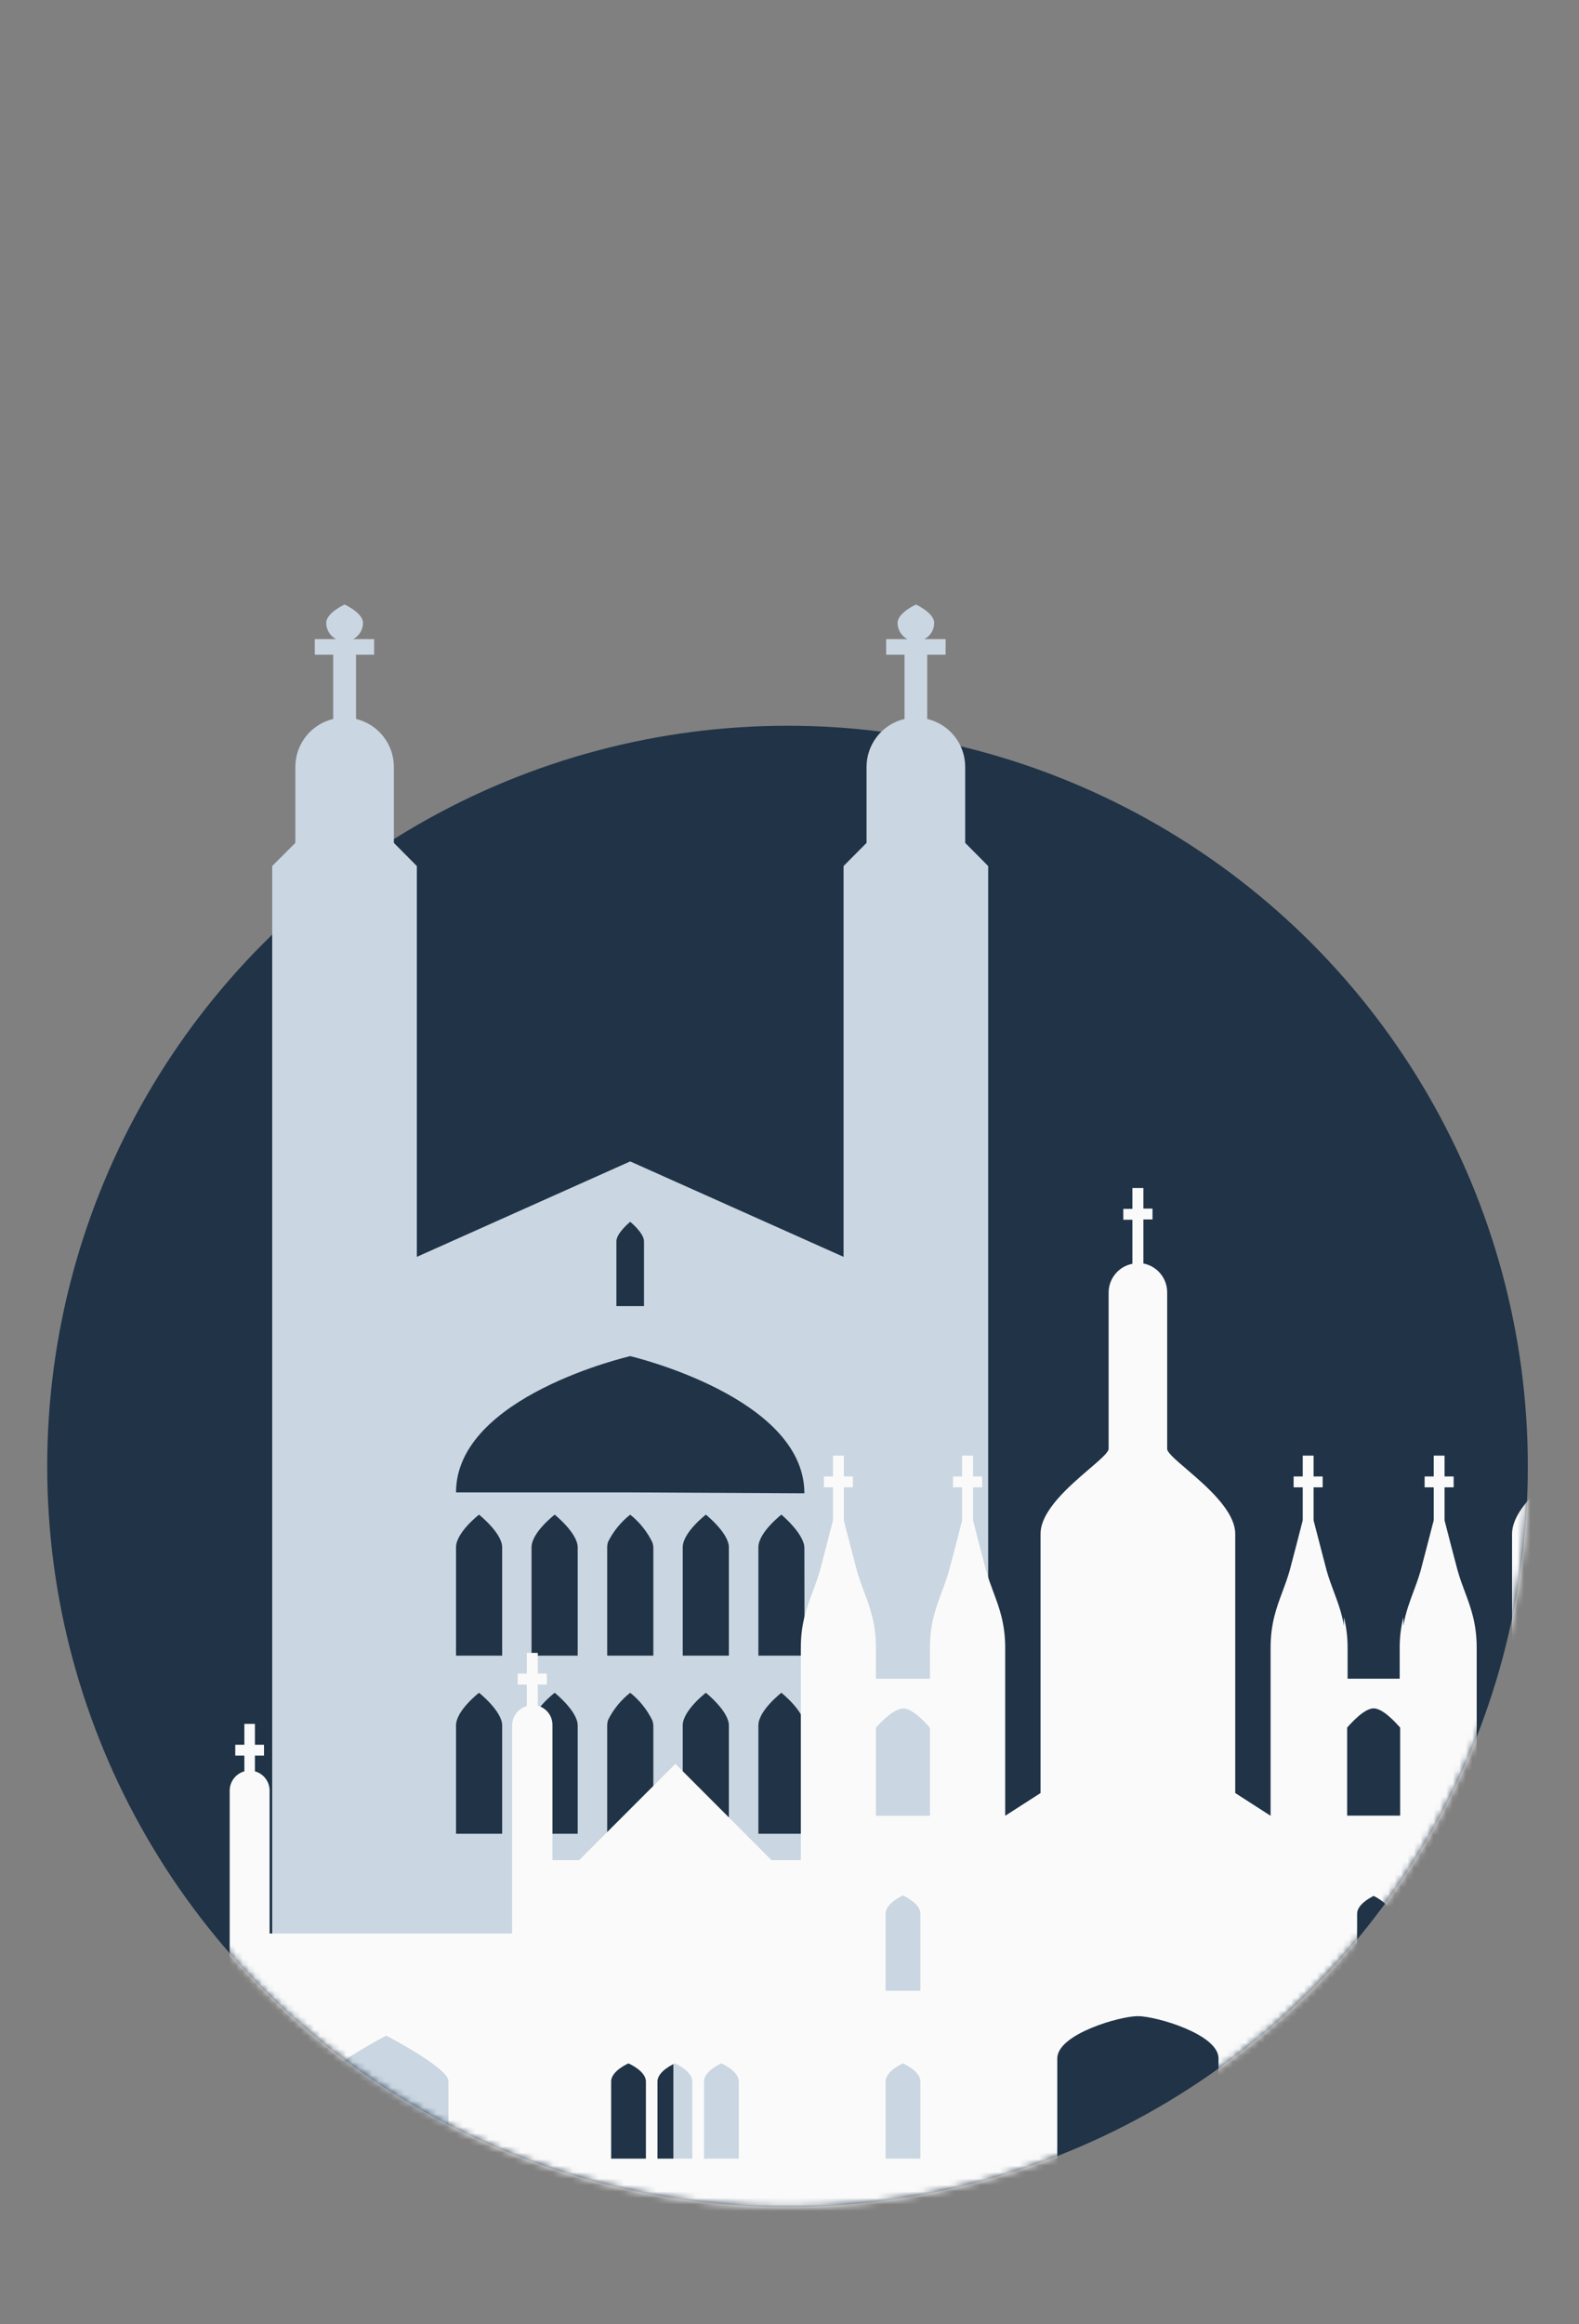 <svg width="244" height="359" viewBox="0 0 244 359" fill="none" xmlns="http://www.w3.org/2000/svg">
<rect x="0" y="0" width="244" height="359" fill="#808080" stroke="none"/>
<circle cx="121.694" cy="226.499" r="114.398" fill="#203347"/>
<mask id="mask0_837_180143" style="mask-type:alpha" maskUnits="userSpaceOnUse" x="7" y="26" width="230" height="315">
<path fill-rule="evenodd" clip-rule="evenodd" d="M236.092 26.125H32.619V154.712C16.78 174.341 7.296 199.312 7.296 226.499C7.296 289.679 58.514 340.897 121.694 340.897C184.874 340.897 236.092 289.679 236.092 226.499C236.092 207.515 231.468 189.611 223.284 173.852H236.092V26.125Z" fill="#C4C4C4"/>
</mask>
<g mask="url(#mask0_837_180143)">
<path d="M149.151 130.196V118.458C149.15 116.743 148.57 115.079 147.505 113.734C146.439 112.39 144.951 111.446 143.282 111.053V101.126H146.125V98.719H142.846C143.304 98.482 143.688 98.124 143.955 97.683C144.222 97.242 144.362 96.735 144.359 96.22C144.359 94.661 141.539 93.377 141.539 93.377C141.539 93.377 138.697 94.661 138.697 96.22C138.699 96.734 138.841 97.238 139.108 97.678C139.374 98.119 139.755 98.478 140.21 98.719H136.931V101.126H139.774V111.053C138.105 111.446 136.617 112.39 135.551 113.734C134.486 115.079 133.906 116.743 133.905 118.458V130.196L130.352 133.773V194.137L97.384 179.395L64.416 194.137V133.773L60.863 130.196V118.458C60.863 116.746 60.286 115.084 59.225 113.74C58.165 112.397 56.682 111.45 55.017 111.053V101.126H57.814V98.719H54.581C55.036 98.478 55.417 98.119 55.683 97.678C55.95 97.238 56.092 96.734 56.094 96.22C56.094 94.661 53.251 93.377 53.251 93.377C53.251 93.377 50.409 94.661 50.409 96.22C50.411 96.734 50.553 97.238 50.82 97.678C51.086 98.119 51.467 98.478 51.922 98.719H48.643V101.126H51.486V111.053C49.821 111.45 48.338 112.397 47.277 113.74C46.217 115.084 45.64 116.746 45.64 118.458V130.196L42.063 133.773V341.62H90.965V317.273C90.965 314.086 97.522 309.959 97.522 309.959C97.522 309.959 104.055 314.086 104.055 317.273V341.62H152.704V133.773L149.151 130.196ZM95.252 191.753C95.252 190.446 97.384 188.726 97.384 188.726C97.384 188.726 99.516 190.446 99.516 191.753V201.748H95.252V191.753ZM77.599 283.25H70.469V266.514C70.469 264.222 74.022 261.471 74.022 261.471C74.022 261.471 77.599 264.313 77.599 266.514V283.25ZM77.599 255.739H70.469V239.003C70.469 236.71 74.022 233.959 74.022 233.959C74.022 233.959 77.599 236.802 77.599 239.003V255.739ZM89.268 283.25H82.138V266.514C82.138 264.222 85.715 261.471 85.715 261.471C85.715 261.471 89.268 264.313 89.268 266.514V283.25ZM89.268 255.739H82.138V239.003C82.138 236.71 85.715 233.959 85.715 233.959C85.715 233.959 89.268 236.802 89.268 239.003V255.739ZM100.96 283.25H93.83V266.514C93.833 266.226 93.879 265.94 93.968 265.666C94.782 264.032 95.949 262.599 97.384 261.471C98.827 262.619 99.994 264.076 100.8 265.735C100.895 266.008 100.949 266.294 100.96 266.583V283.25ZM100.96 255.739H93.83V239.003C93.831 238.715 93.878 238.429 93.968 238.155C94.782 236.521 95.949 235.088 97.384 233.959C98.827 235.108 99.994 236.565 100.8 238.224C100.897 238.496 100.952 238.782 100.96 239.072V255.739ZM112.63 283.25H105.5V266.514C105.5 264.222 109.076 261.471 109.076 261.471C109.076 261.471 112.63 264.313 112.63 266.514V283.25ZM112.63 255.739H105.5V239.003C105.5 236.71 109.076 233.959 109.076 233.959C109.076 233.959 112.63 236.802 112.63 239.003V255.739ZM124.322 283.25H117.192V266.514C117.192 264.222 120.746 261.471 120.746 261.471C120.746 261.471 124.299 264.313 124.299 266.514L124.322 283.25ZM124.322 255.739H117.192V239.003C117.192 236.71 120.746 233.959 120.746 233.959C120.746 233.959 124.299 236.917 124.299 239.118L124.322 255.739ZM97.384 230.52H70.469C70.469 215.641 97.384 209.474 97.384 209.474C97.384 209.474 124.299 215.779 124.299 230.658L97.384 230.52Z" fill="#CAD6E1"/>
<path fill-rule="evenodd" clip-rule="evenodd" d="M205.498 341.674C202.061 343.663 198.161 344.714 194.189 344.723H188.295V317.948C188.295 314.208 178.614 311.419 175.826 311.419C173.037 311.419 163.379 314.208 163.379 317.948V344.723H58.164C52.151 344.723 46.385 342.334 42.133 338.082C37.882 333.831 35.493 328.064 35.493 322.052V276.529C35.507 275.862 35.735 275.219 36.144 274.692C36.552 274.165 37.119 273.784 37.76 273.604V271.178H36.355V269.501H37.76V266.281H39.392V269.501H40.798V271.178H39.392V273.604C40.04 273.782 40.611 274.166 41.02 274.698C41.429 275.229 41.654 275.88 41.66 276.551V298.655H79.135V266.485C79.14 265.814 79.365 265.164 79.774 264.632C80.183 264.1 80.754 263.716 81.402 263.538V260.206H79.996V258.505H81.402V255.309H83.102V258.505H84.507V260.206H83.102V263.47C83.751 263.644 84.325 264.027 84.734 264.56C85.144 265.093 85.367 265.745 85.369 266.417V287.32H89.495L104.367 272.448L119.217 287.32H123.751V254.538C123.751 250.768 124.655 248.349 125.578 245.878C125.97 244.827 126.366 243.767 126.698 242.59C127.287 240.391 128.104 237.24 128.716 234.837V229.736H127.31V228.058H128.716V224.839H130.393V228.058H131.799V229.736H130.393V234.837C130.801 236.439 131.3 238.343 131.762 240.106C131.993 240.988 132.214 241.835 132.411 242.59C132.742 243.767 133.138 244.827 133.531 245.878C134.454 248.349 135.358 250.768 135.358 254.538V259.299H143.701V254.538C143.701 250.801 144.601 248.39 145.514 245.942C145.914 244.87 146.317 243.791 146.648 242.59C147.26 240.391 148.077 237.24 148.666 234.837V229.736H147.26V228.058H148.666V224.839H150.366V228.058H151.772V229.736H150.366V234.837C150.978 237.24 151.772 240.323 152.384 242.59C152.715 243.791 153.118 244.87 153.518 245.942C154.432 248.39 155.331 250.801 155.331 254.538V280.473L160.795 276.959V236.923C160.795 233.347 165.227 229.551 168.338 226.887C170.019 225.447 171.314 224.338 171.314 223.774V199.743C171.295 198.675 171.652 197.636 172.324 196.806C172.996 195.977 173.939 195.411 174.987 195.208V188.407H173.581V186.73H174.987V183.51H176.687V186.684H178.093V188.362H176.687V195.163C177.735 195.366 178.678 195.931 179.35 196.761C180.022 197.59 180.379 198.63 180.36 199.697V223.796C180.36 224.361 181.655 225.47 183.336 226.91C186.447 229.574 190.879 233.369 190.879 236.945V276.959L196.343 280.473V254.538C196.343 250.768 197.247 248.349 198.17 245.878C198.562 244.827 198.958 243.767 199.29 242.59C199.879 240.391 200.696 237.24 201.308 234.837V229.736H199.902V228.058H201.308V224.839H202.985V228.058H204.391V229.736H202.985V234.837C203.393 236.439 203.892 238.344 204.354 240.108C204.585 240.989 204.807 241.835 205.003 242.59C205.334 243.767 205.73 244.827 206.123 245.878C206.734 247.513 207.336 249.125 207.674 251.121V249.8C208.059 251.35 208.249 252.941 208.241 254.538V259.299H216.293V254.538C216.285 252.941 216.475 251.35 216.86 249.8V251.121C217.198 249.125 217.8 247.513 218.411 245.878C218.803 244.827 219.199 243.767 219.531 242.59C219.727 241.835 219.949 240.989 220.18 240.108C220.642 238.344 221.14 236.439 221.549 234.837V229.736H220.143V228.058H221.549V224.839H223.226V228.058H224.632V229.736H223.226V234.837C223.838 237.24 224.655 240.391 225.244 242.59C225.575 243.767 225.971 244.827 226.364 245.878C227.287 248.349 228.191 250.768 228.191 254.538V280.473L233.655 276.959V236.945C233.655 233.369 238.087 229.574 241.198 226.91C242.879 225.47 244.174 224.361 244.174 223.796V199.697C244.155 198.63 244.512 197.59 245.184 196.761C245.856 195.931 246.799 195.366 247.847 195.163V188.362H246.441V186.684H247.847V183.51H249.547V186.73H250.953V188.407H249.547V195.208C250.595 195.411 251.538 195.977 252.21 196.806C252.882 197.636 253.239 198.675 253.22 199.743V223.774C253.22 224.338 254.515 225.447 256.196 226.887C259.307 229.551 263.739 233.347 263.739 236.923V276.959L269.203 280.473V254.538C269.203 250.801 270.102 248.39 271.016 245.942C271.416 244.87 271.819 243.791 272.15 242.59C272.762 240.323 273.556 237.24 274.168 234.837V229.736H272.762V228.058H274.168V224.839H275.868V228.058H277.274V229.736H275.868V234.837C276.457 237.24 277.274 240.391 277.886 242.59C278.217 243.791 278.62 244.87 279.019 245.942C279.933 248.39 280.833 250.801 280.833 254.538V259.299H289.176V254.538C289.176 250.768 290.08 248.349 291.003 245.878C291.395 244.827 291.791 243.767 292.123 242.59C292.319 241.835 292.541 240.989 292.772 240.108C293.234 238.344 293.732 236.44 294.141 234.837V229.736H292.735V228.058H294.141V224.839H295.818V228.058H297.224V229.736H295.818V234.837C296.43 237.24 297.247 240.391 297.836 242.59C298.167 243.767 298.563 244.827 298.956 245.878C299.879 248.349 300.783 250.768 300.783 254.538V287.32H305.317L320.167 272.448L335.039 287.32H339.165V266.417C339.167 265.745 339.39 265.093 339.8 264.56C340.209 264.027 340.783 263.644 341.432 263.47V260.206H340.026V258.505H341.432V255.309H343.132V258.505H344.538V260.206H343.132V263.538C343.779 263.716 344.351 264.1 344.76 264.632C345.169 265.164 345.394 265.814 345.399 266.485V298.655H382.874V276.551C382.88 275.88 383.104 275.229 383.514 274.698C383.923 274.166 384.494 273.782 385.141 273.604V271.178H383.736V269.501H385.141V266.281H386.774V269.501H388.179V271.178H386.774V273.604C387.415 273.784 387.982 274.165 388.39 274.692C388.798 275.219 389.027 275.862 389.041 276.529V322.052C389.041 328.064 386.652 333.831 382.401 338.082C378.149 342.334 372.383 344.723 366.37 344.723H261.155V317.948C261.155 314.208 251.497 311.419 248.708 311.419C245.92 311.419 236.239 314.208 236.239 317.948V344.723H230.345C226.373 344.714 222.473 343.663 219.036 341.674C216.391 340.143 214.091 338.099 212.267 335.671C210.443 338.099 208.143 340.143 205.498 341.674ZM210.757 333.387H213.777H215.087V330.823C215.001 331.029 214.912 331.234 214.819 331.437V321.508C214.819 320.105 212.828 319.054 212.267 318.786C211.706 319.054 209.714 320.105 209.714 321.508V331.437C209.622 331.234 209.533 331.029 209.446 330.823V333.387H210.757ZM209.714 307.497H214.819V295.595C214.819 294.192 212.828 293.125 212.267 292.852C211.706 293.125 209.714 294.192 209.714 295.595V307.497ZM208.173 280.451V266.848C209.063 265.847 210.871 263.905 212.267 263.878C213.663 263.905 215.471 265.847 216.361 266.848V280.451H208.173ZM50.093 336.289H69.295V321.44C69.295 319.422 59.683 314.434 59.683 314.434C59.683 314.434 50.093 319.422 50.093 321.44V336.289ZM94.437 333.432H99.81V321.508C99.81 319.875 97.112 318.719 97.112 318.719C97.112 318.719 94.437 319.875 94.437 321.508V333.432ZM101.601 333.432H106.974V321.508C106.974 319.875 104.299 318.719 104.299 318.719C104.299 318.719 101.601 319.875 101.601 321.508V333.432ZM108.788 333.432H114.161V321.508C114.161 319.875 111.463 318.719 111.463 318.719C111.463 318.719 108.788 319.875 108.788 321.508V333.432ZM136.854 333.432H142.227V321.508C142.227 319.875 139.53 318.719 139.53 318.719C139.53 318.719 136.854 319.875 136.854 321.508V333.432ZM136.854 307.497H142.227V295.595C142.227 293.963 139.53 292.784 139.53 292.784C139.53 292.784 136.854 293.963 136.854 295.595V307.497ZM135.358 280.473H143.701V266.871C142.794 265.851 140.935 263.856 139.53 263.901C138.124 263.946 136.265 265.851 135.358 266.871V280.473ZM374.441 336.289H355.239V321.44C355.239 319.422 364.851 314.434 364.851 314.434C364.851 314.434 374.441 319.422 374.441 321.44V336.289ZM330.097 333.432H324.724V321.508C324.724 319.875 327.421 318.719 327.421 318.719C327.421 318.719 330.097 319.875 330.097 321.508V333.432ZM322.933 333.432H317.56V321.508C317.56 319.875 320.235 318.719 320.235 318.719C320.235 318.719 322.933 319.875 322.933 321.508V333.432ZM315.746 333.432H310.373V321.508C310.373 319.875 313.071 318.719 313.071 318.719C313.071 318.719 315.746 319.875 315.746 321.508V333.432ZM287.679 333.432H282.306V321.508C282.306 319.875 285.004 318.719 285.004 318.719C285.004 318.719 287.679 319.875 287.679 321.508V333.432ZM287.679 307.497H282.306V295.595C282.306 293.963 285.004 292.784 285.004 292.784C285.004 292.784 287.679 293.963 287.679 295.595V307.497ZM289.176 280.473H280.833V266.871C281.74 265.851 283.599 263.856 285.004 263.901C286.41 263.946 288.269 265.851 289.176 266.871V280.473Z" fill="#FAFAFA"/>
</g>
</svg>
